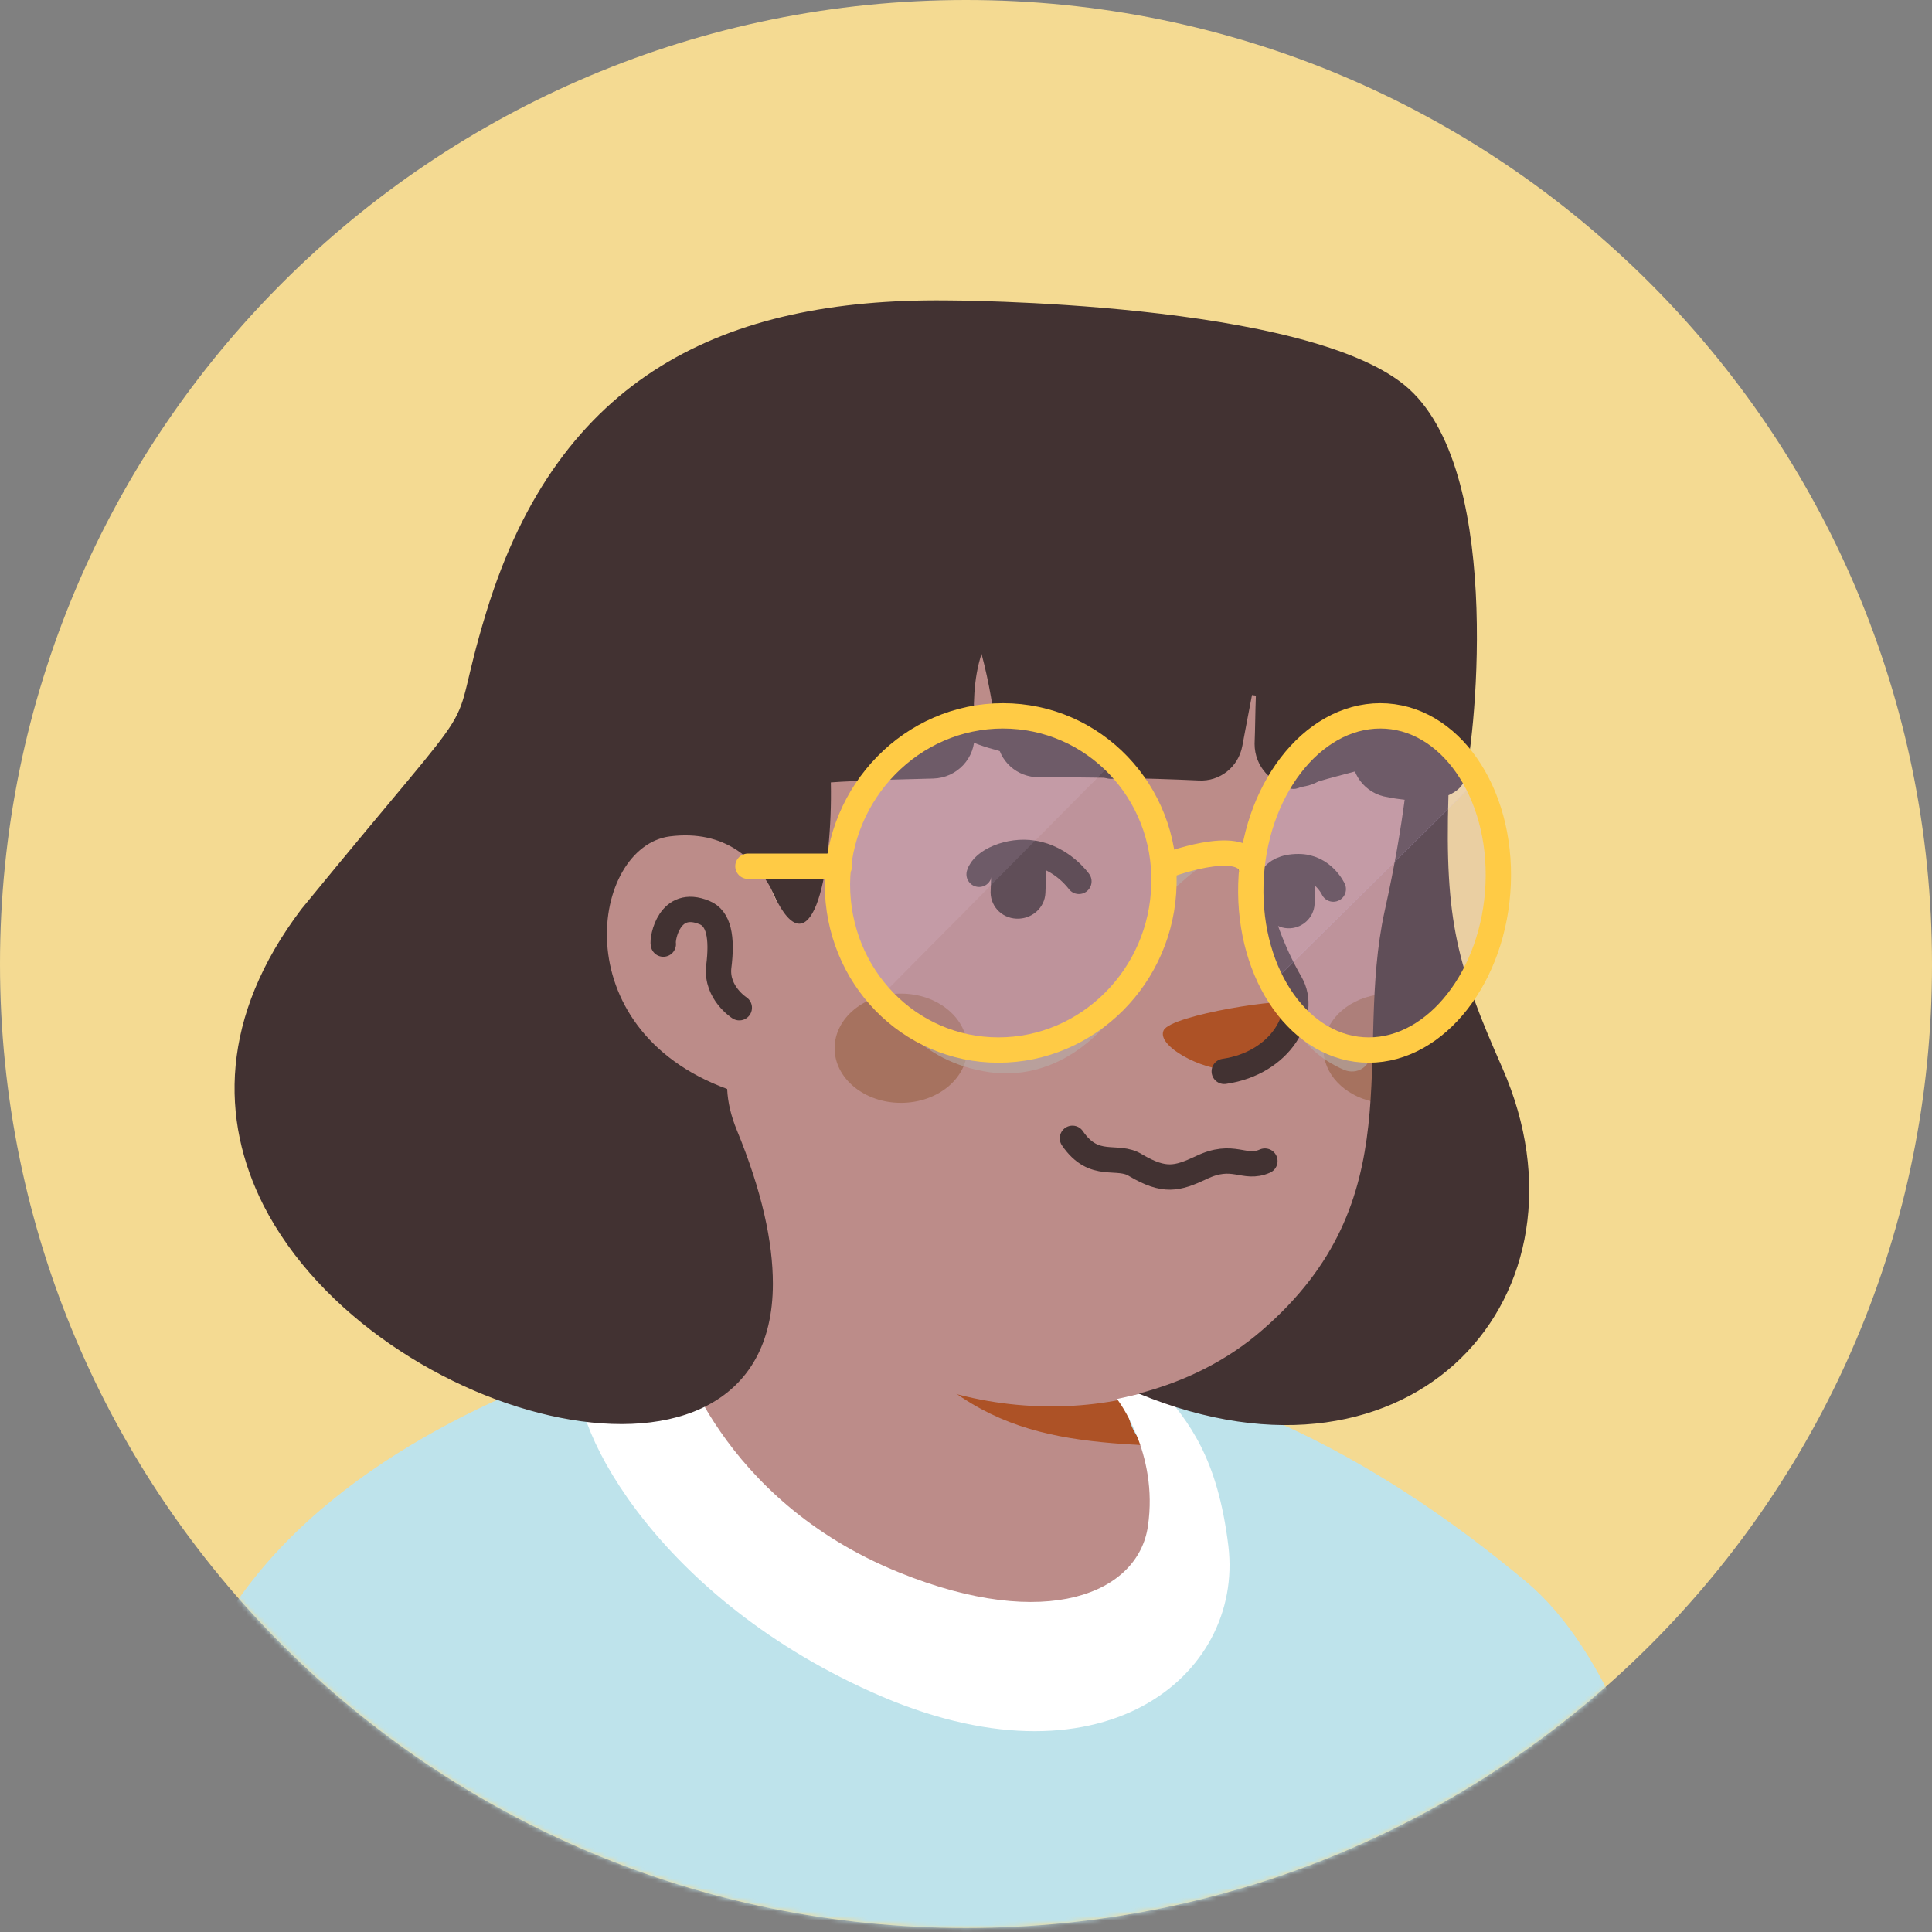<svg width="420" height="420" viewBox="0 0 420 420" fill="none" xmlns="http://www.w3.org/2000/svg">
<rect x="0" y="0" width="420" height="420" fill="#808080" stroke="none"/>
<path d="M210 419.125C93.922 419.125 0 325.26 0 209.562C0 93.726 94.061 0 210 0C326.078 0 420 93.865 420 209.562C420.139 325.399 326.078 419.125 210 419.125Z" fill="#F4DA92"/>
<mask id="mask0_220_477" style="mask-type:alpha" maskUnits="userSpaceOnUse" x="0" y="0" width="420" height="420">
<path d="M210 419.125C93.922 419.125 0 325.26 0 209.562C0 93.726 94.061 0 210 0C326.078 0 420 93.865 420 209.562C420.139 325.399 326.078 419.125 210 419.125Z" fill="#F7C0B5"/>
</mask>
<g mask="url(#mask0_220_477)">
<path d="M328.159 386.024C327.179 386.722 326.059 387.421 325.079 388.12C323.959 388.818 322.979 389.517 321.859 390.075C320.879 390.634 320.039 391.193 319.059 391.752C318.919 391.892 318.779 391.892 318.639 392.031C315.419 393.987 312.059 395.803 308.699 397.48C307.719 398.039 306.599 398.598 305.619 399.017C305.619 399.017 305.479 399.156 305.339 399.156C304.219 399.715 303.099 400.274 301.979 400.833C299.739 401.951 297.359 402.929 295.119 403.907C293.999 404.465 292.739 404.885 291.619 405.304C290.499 405.723 289.239 406.282 288.119 406.701C286.999 407.12 285.739 407.679 284.619 408.098C284.619 408.098 284.619 408.098 284.479 408.098C283.359 408.517 282.099 408.936 280.979 409.355C278.459 410.193 275.799 411.032 273.279 411.87C272.439 412.149 271.459 412.429 270.619 412.708C267.959 413.546 265.299 414.245 262.639 414.804C261.659 415.083 260.679 415.223 259.559 415.502C257.039 416.061 254.379 416.62 251.859 417.179C251.299 417.319 250.879 417.319 250.319 417.458C249.479 417.598 248.499 417.738 247.659 417.877C246.399 418.017 245.279 418.297 244.019 418.436C243.459 418.576 242.899 418.576 242.339 418.716C241.639 418.855 240.799 418.995 239.959 418.995C237.719 419.274 235.339 419.554 233.099 419.833C232.399 419.973 231.559 419.973 230.859 420.113H230.719C229.739 420.252 228.759 420.252 227.779 420.392C226.799 420.532 225.819 420.532 224.839 420.532C224.279 420.532 223.579 420.672 223.019 420.672C221.899 420.672 220.919 420.811 219.939 420.811C218.539 420.811 217.279 420.951 215.879 420.951C214.479 420.951 213.219 420.951 211.819 420.951C210.839 420.951 209.859 420.951 208.879 420.951C149.939 420.113 96.739 395.105 58.939 355.428C58.939 355.428 58.939 355.288 58.799 355.288C63.139 346.766 79.239 331.398 96.039 318.685C117.319 302.618 147.419 292.699 147.419 292.699C147.419 292.699 167.159 289.485 240.379 304.714C296.239 316.449 320.039 364.09 328.159 386.024Z" fill="#BC8C89"/>
<path d="M255.919 343.413C252.979 357.803 233.939 366.325 201.879 353.472C162.539 337.545 147.419 292.699 147.419 292.699C145.319 260.566 140.419 233.043 140.419 233.043C185.919 229.132 239.679 282.221 239.679 282.221L245.839 308.486C246.399 310.721 247.519 312.677 249.199 314.074C252.139 319.104 257.879 334.192 255.919 343.413Z" fill="#BC8C89"/>
<path d="M249.199 314.214C222.459 312.817 202.719 308.905 181.579 271.044C199.499 286.831 220.639 292.839 242.899 295.633L245.839 308.486C246.399 310.861 247.519 312.817 249.199 314.214Z" fill="#AD5226"/>
<path d="M304.499 145.865C307.019 157.601 308.279 167.101 301.419 198.396C294.559 229.69 307.719 260.985 274.679 289.625C252.419 308.905 213.499 312.537 182.419 291.442C171.919 284.316 162.259 274.397 154.419 261.404C148.259 251.206 141.119 241.566 133.139 232.764C122.079 220.749 108.779 196.58 115.359 153.829C125.999 84.254 195.019 76.291 235.759 83.975C276.499 91.659 297.639 114.85 304.499 145.865Z" fill="#BC8C89"/>
<path d="M170.519 200.491C170.519 200.491 166.179 179.535 145.739 182.05C128.099 184.285 121.939 226.477 161.979 238.213" fill="#BC8C89"/>
<path d="M160.72 219.072C160.72 219.072 155.68 215.859 156.24 210.271C157.08 203.705 156.24 199.653 153.16 198.396C145.46 195.182 143.92 204.124 144.2 205.241" stroke="#423232" stroke-width="5.505" stroke-miterlimit="10" stroke-linecap="round" stroke-linejoin="round"/>
<path d="M267.539 232.624C267.539 232.624 272.859 232.904 277.899 226.896C280.699 223.543 283.079 219.352 281.539 218.095C279.999 216.697 254.659 220.609 252.979 223.962C251.299 227.315 261.099 232.624 267.539 232.624Z" fill="#AD5226"/>
<path d="M271.739 185.682C271.739 185.682 272.019 198.954 280.559 213.763C284.339 220.33 278.599 231.087 266.139 232.904" stroke="#423232" stroke-width="5.505" stroke-miterlimit="10" stroke-linecap="round" stroke-linejoin="round"/>
<path opacity="0.42" d="M195.859 239.749C203.823 239.749 210.279 234.433 210.279 227.874C210.279 221.316 203.823 215.999 195.859 215.999C187.896 215.999 181.439 221.316 181.439 227.874C181.439 234.433 187.896 239.749 195.859 239.749Z" fill="#884F25"/>
<path opacity="0.42" d="M299.179 216.279C298.759 224.102 298.899 231.786 298.339 239.47C292.179 238.073 287.699 233.463 287.699 228.014C287.699 222.146 292.599 217.396 299.179 216.279Z" fill="#884F25"/>
<path d="M374.423 472.479H20.503C20.503 472.479 22.603 407.654 43.883 361.41C59.983 326.483 97.923 307.064 126.203 297.005C134.183 294.211 141.463 292.115 147.063 290.578C147.063 291.277 147.203 291.836 147.203 292.534C147.203 292.534 162.323 337.381 201.663 353.307C233.723 366.3 252.763 357.638 255.703 343.248C257.523 334.028 251.783 318.939 248.843 314.049C247.163 312.652 246.043 310.557 245.483 308.461L244.363 303.851C247.023 303.292 249.543 302.593 252.063 301.755C252.903 301.476 253.603 301.196 254.443 300.917C272.503 305.667 299.663 316.983 331.723 343.807C367.983 373.984 374.423 472.479 374.423 472.479Z" fill="#BEE3EB"/>
<path d="M189.483 367.837C141.183 346.182 122.423 307.483 126.063 297.005C126.063 297.005 126.063 296.865 126.203 296.726C128.723 291.556 132.783 287.365 137.823 284.431C140.623 282.755 143.703 281.218 146.223 280.38C146.363 282.336 146.923 288.483 147.063 290.578C147.063 291.277 147.203 291.836 147.203 292.534C147.203 292.534 156.163 325.925 195.503 341.851C227.563 354.844 247.443 346.322 249.543 331.792C251.923 315.726 242.823 304.13 242.823 304.13C245.483 303.571 249.683 302.593 252.203 301.755C258.363 309.16 264.663 316.564 267.043 336.123C270.403 364.205 239.463 390.33 189.483 367.837Z" fill="white"/>
<path d="M89.803 472.478L83.503 420.647" stroke="#544D4D" stroke-width="5.505" stroke-miterlimit="10" stroke-linecap="round" stroke-linejoin="round"/>
<path d="M334.243 403.044C334.243 403.044 330.043 413.242 331.303 423.441C332.563 433.64 336.203 448.589 331.023 472.479" stroke="#544D4D" stroke-width="5.505" stroke-miterlimit="10" stroke-linecap="round" stroke-linejoin="round"/>
<path d="M220.966 199.71C217.606 199.57 215.086 196.776 215.366 193.423L215.506 189.511C215.646 186.158 218.446 183.643 221.806 183.923C225.166 184.062 227.686 186.856 227.406 190.209L227.266 194.121C227.126 197.335 224.326 199.849 220.966 199.71Z" fill="#423232"/>
<path d="M279.906 201.805C276.826 201.665 274.446 199.011 274.586 195.937L274.726 192.305C274.866 189.231 277.526 186.856 280.606 186.996C283.686 187.136 286.066 189.79 285.926 192.864L285.786 196.496C285.646 199.57 282.986 201.945 279.906 201.805Z" fill="#423232"/>
<path d="M234.546 191.606C234.546 191.606 230.906 186.437 224.606 185.459C219.426 184.621 213.686 187.136 212.846 190.069" stroke="#423232" stroke-width="5.505" stroke-miterlimit="10" stroke-linecap="round" stroke-linejoin="round"/>
<path d="M275.846 192.864C275.846 192.864 275.846 188.393 282.286 188.393C287.606 188.393 289.846 193.283 289.846 193.283" stroke="#423232" stroke-width="5.505" stroke-miterlimit="10" stroke-linecap="round" stroke-linejoin="round"/>
<path d="M240.286 169.113C243.226 170.091 246.166 167.437 245.606 164.224C245.326 162.547 244.626 160.871 243.226 159.613C239.026 155.841 221.666 152.488 211.166 157.378C201.926 161.849 226.846 164.643 240.286 169.113Z" fill="#423232"/>
<path d="M282.146 171.349C279.766 172.187 277.246 169.672 277.666 166.738C277.806 165.201 278.366 163.665 279.486 162.547C282.846 159.194 294.326 156.54 301.606 161.709C307.906 166.04 293.066 167.297 282.146 171.349Z" fill="#423232"/>
<path d="M274.978 252.41C270.39 254.429 268.188 250.391 261.031 253.878C255.892 256.264 253.139 256.998 246.9 253.328C242.863 250.758 237.908 254.429 233.136 247.455" stroke="#423232" stroke-width="5.505" stroke-miterlimit="10" stroke-linecap="round" stroke-linejoin="round"/>
<path d="M247.537 302.951C257.757 300.297 266.857 295.686 274.277 289.26C307.317 260.759 294.157 229.325 301.017 198.03C303.257 187.971 304.517 180.148 305.357 173.861C304.237 173.721 302.977 173.581 301.717 173.302C296.677 172.603 293.317 167.993 293.877 162.963C294.157 160.868 294.297 158.772 294.437 156.537C293.877 156.397 294.017 156.397 293.457 156.397C292.617 159.052 291.637 161.846 290.937 164.5C289.677 168.691 285.617 171.346 281.417 171.067H281.277C276.377 170.647 272.737 166.596 272.737 161.706C272.877 158.213 272.877 154.721 273.017 151.228C272.457 151.088 272.737 151.228 272.177 151.088C271.477 154.721 270.777 158.353 270.077 162.125C269.237 166.736 265.177 169.949 260.557 169.669C248.517 169.111 236.617 168.971 225.837 168.971C221.077 168.971 217.157 165.478 216.737 160.728C216.037 154.581 215.057 148.434 213.377 142.147C211.557 147.735 211.557 153.603 211.837 159.61C212.117 164.78 208.057 169.111 202.877 169.25C190.417 169.53 182.017 169.949 180.617 170.089C181.037 189.229 176.697 210.464 168.997 196.074C168.437 195.096 168.017 194.118 167.457 192.861C164.237 187.133 157.797 180.287 145.617 181.824C128.537 184.059 122.237 223.597 158.077 236.729C158.217 239.663 158.917 242.597 160.177 245.671C165.637 258.943 168.017 269.98 168.017 279.061C168.017 331.731 81.637 309.797 57.277 262.017C47.897 243.435 47.757 221.082 65.537 197.611C109.077 144.382 96.057 164.64 105.717 133.066C121.537 81.374 157.657 64.888 205.537 65.307C205.537 65.307 285.197 65.307 306.337 84.587C327.477 103.867 320.197 164.081 318.377 169.53C317.817 171.206 316.417 172.184 314.877 172.883C314.037 200.405 316.837 210.045 326.637 232.259C348.057 281.157 307.597 327.68 247.537 302.951Z" fill="#423232"/>
<path d="M168.997 196.214C168.437 195.236 168.017 194.258 167.457 193C168.017 194.118 168.577 195.236 168.997 196.214Z" fill="#FEE4BF"/>
<path opacity="0.6" d="M279.488 218.349C279.488 218.349 281.168 227.849 292.228 232.599C295.028 233.717 297.968 231.901 297.968 228.827C297.828 228.827 280.188 219.467 279.488 218.349Z" fill="#B7AEA9"/>
<path opacity="0.6" d="M252.888 195.437C252.888 195.437 261.848 186.496 266.328 185.518L254.428 188.312L252.888 195.437Z" fill="#B7AEA9"/>
<path opacity="0.6" d="M193.108 218.349C193.108 218.349 198.288 230.085 213.828 232.879C229.368 235.813 243.508 224.636 250.088 205.915C250.088 205.915 244.768 223.239 223.488 226.452C202.348 229.945 193.108 218.349 193.108 218.349Z" fill="#B7AEA9"/>
<path opacity="0.29" d="M218.168 155.62C198.428 155.62 182.328 172.106 182.188 192.224C182.188 201.724 185.688 210.386 191.428 216.673L242.248 165.4C235.948 159.253 227.548 155.62 218.168 155.62Z" fill="#DBC3ED"/>
<path opacity="0.23" d="M242.249 165.4L191.429 216.673C197.869 223.798 206.969 228.129 217.049 228.129C236.509 228.129 252.469 212.062 253.029 192.084C253.309 181.606 249.109 172.106 242.249 165.4Z" fill="#C4ADD8"/>
<path opacity="0.29" d="M300.068 155.62C285.088 155.62 272.488 172.106 271.928 192.224C271.648 200.327 273.468 207.731 276.548 213.739L320.928 169.87C316.308 161.208 308.748 155.62 300.068 155.62Z" fill="#DBC3ED"/>
<path opacity="0.23" d="M320.928 169.73L276.548 213.599C281.168 222.4 288.728 228.128 297.548 228.128C312.248 228.128 324.848 212.062 325.688 192.084C325.968 183.841 324.148 176.017 320.928 169.73Z" fill="#C4ADD8"/>
<path d="M253.028 192.224C252.608 212.202 236.508 228.268 217.048 228.268C197.588 228.268 182.048 212.202 182.048 192.224C182.188 172.106 198.288 155.62 218.028 155.62C237.768 155.62 253.588 172.106 253.028 192.224Z" stroke="#FFCB45" stroke-width="5.505" stroke-miterlimit="10" stroke-linecap="round" stroke-linejoin="round"/>
<path d="M325.688 192.224C324.848 212.202 312.248 228.268 297.548 228.268C282.848 228.268 271.368 212.202 271.928 192.224C272.488 172.106 285.088 155.62 300.068 155.62C315.048 155.62 326.528 172.106 325.688 192.224Z" stroke="#FFCB45" stroke-width="5.505" stroke-miterlimit="10" stroke-linecap="round" stroke-linejoin="round"/>
<path d="M182.469 188.312H162.589" stroke="#FFCB45" stroke-width="5.505" stroke-miterlimit="10" stroke-linecap="round" stroke-linejoin="round"/>
<path d="M253.168 188.312C253.168 188.312 269.828 181.885 271.928 188.312" stroke="#FFCB45" stroke-width="5.505" stroke-miterlimit="10" stroke-linecap="round" stroke-linejoin="round"/>
</g>
</svg>
